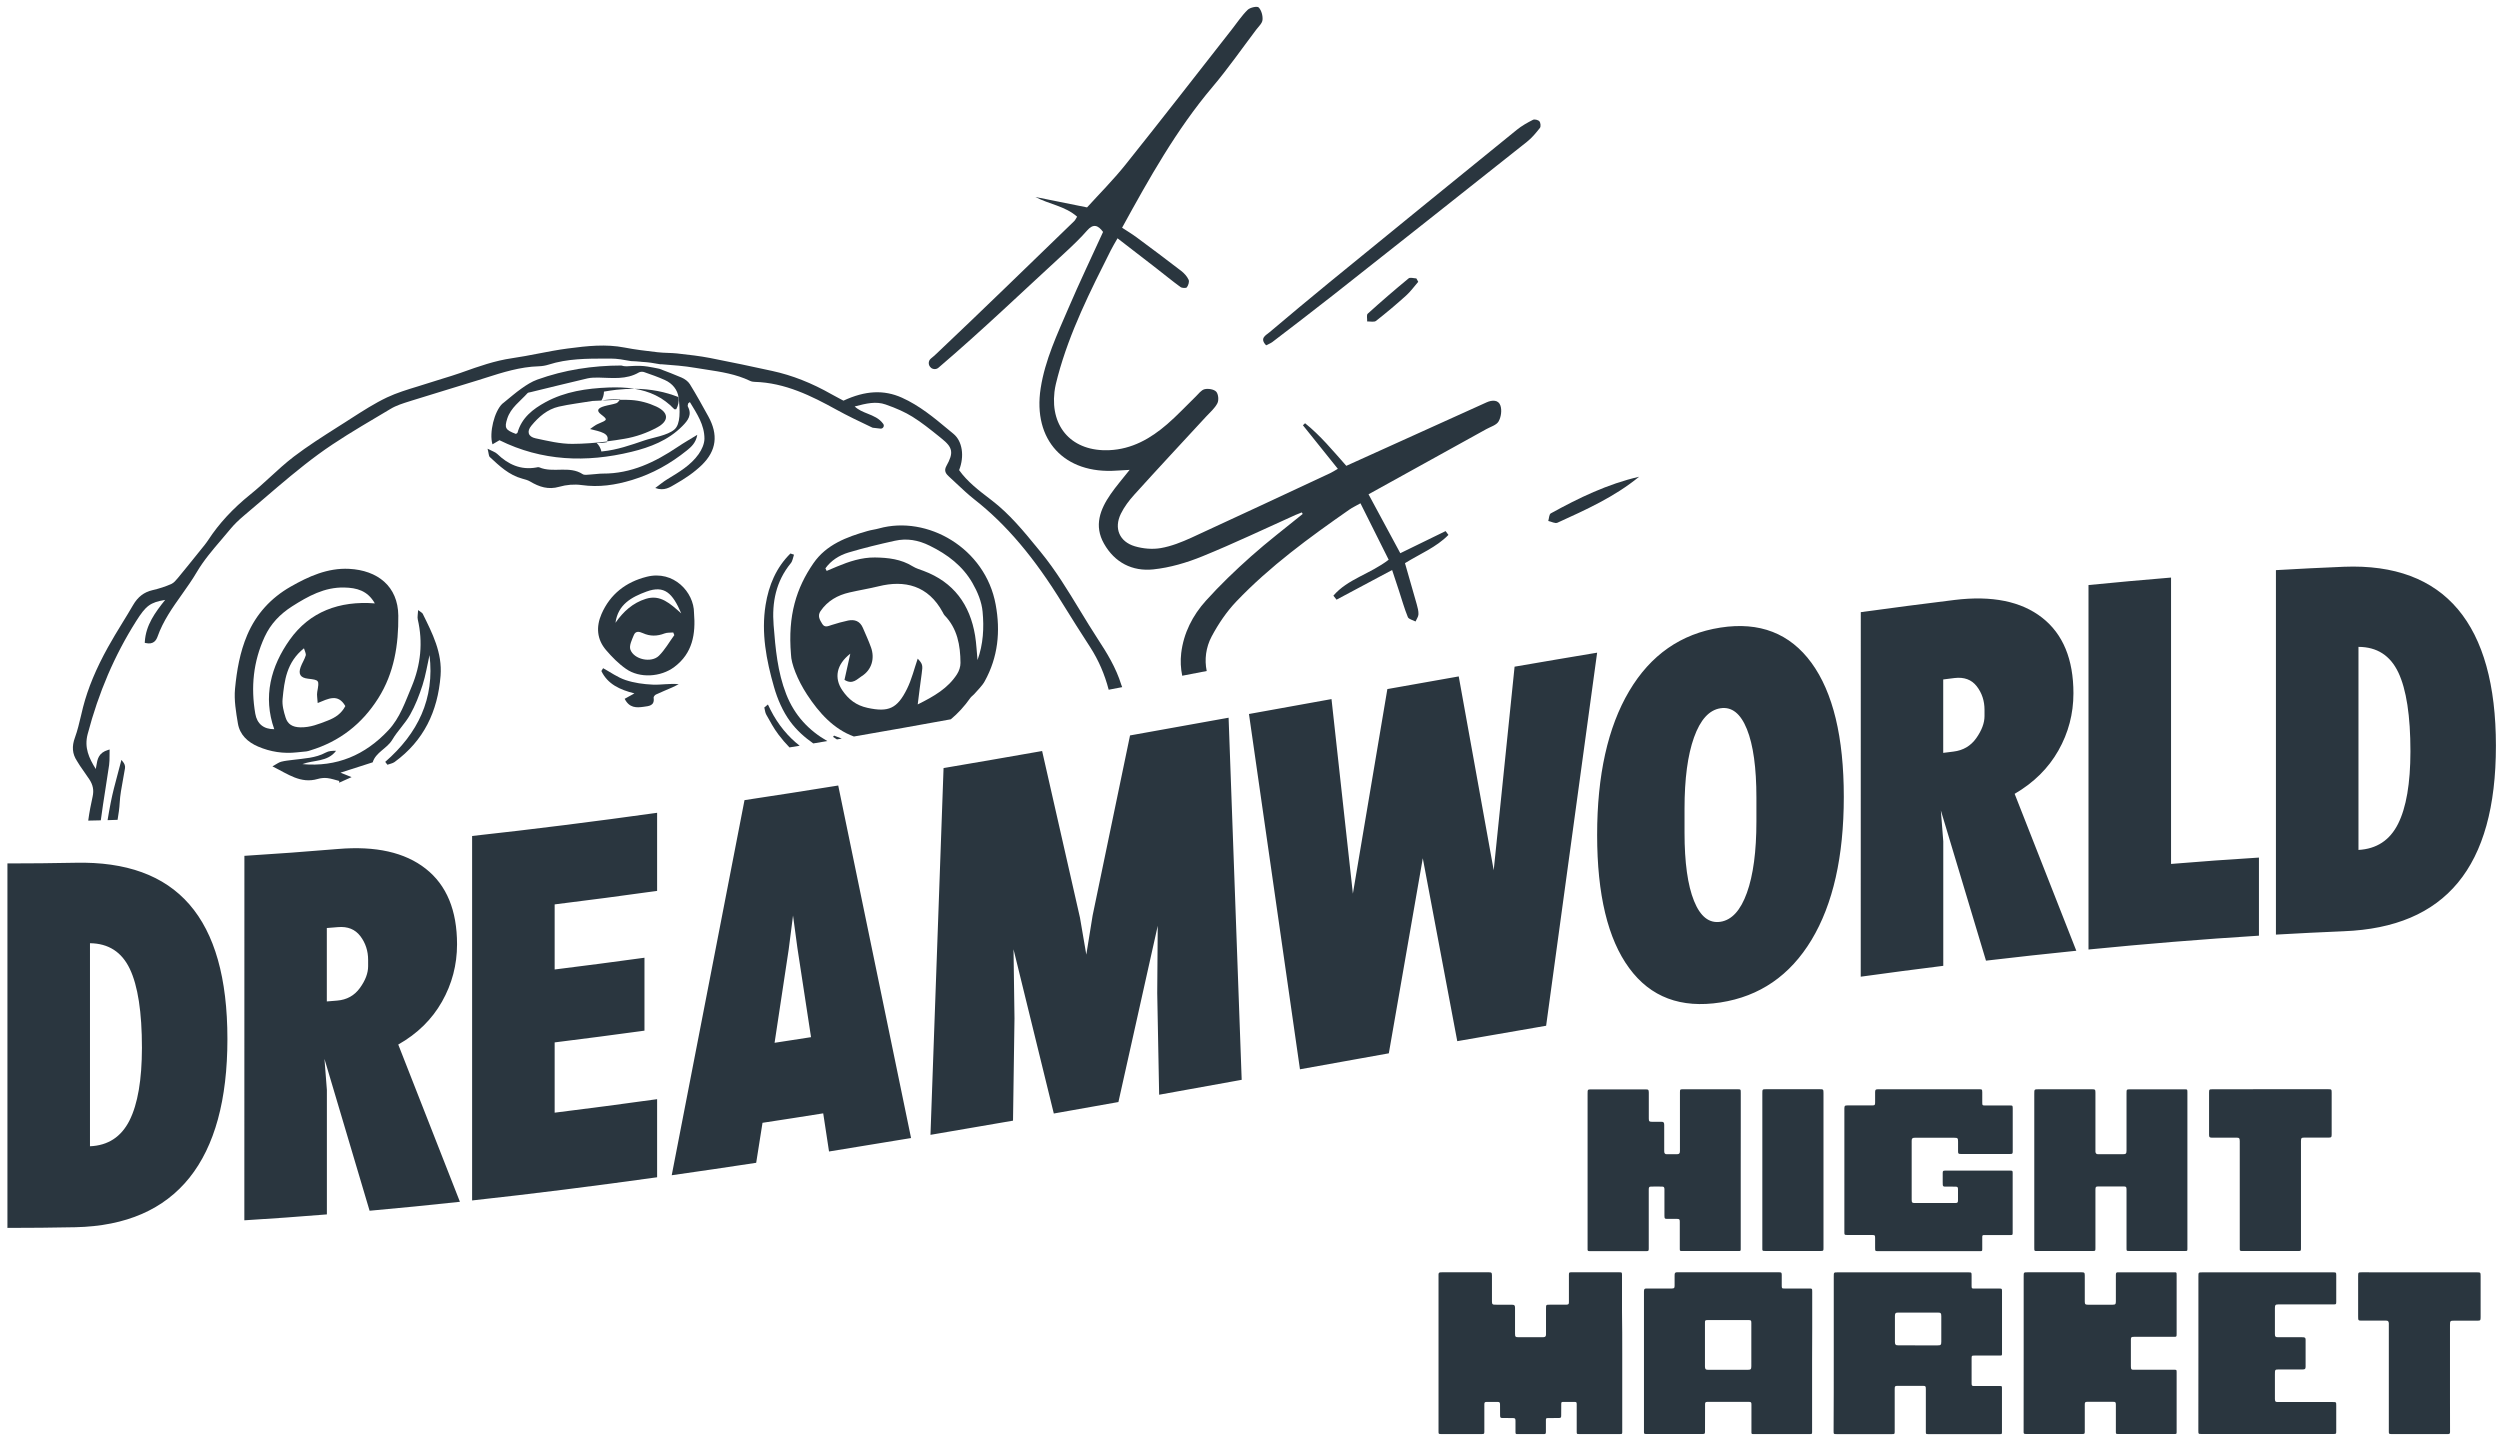<?xml version="1.0" encoding="utf-8"?>
<svg id="Layer_2" viewBox="0 0 1107.31 639.62" xmlns="http://www.w3.org/2000/svg">
  <defs>
    <style>.cls-1{fill:#0054a6;}</style>
  </defs>
  <g style="" transform="matrix(2.499, 0, 0, 2.492, -158.57, -330.626)">
    <path class="st0" d="M488.48,279.12c1.46-2.91,2.19-7.2,2.2-12.87c0-6.35-0.72-11.04-2.15-14.06c-1.43-3.02-3.79-4.53-7.06-4.54 c0,12.03,0,24.06,0,36.09C484.68,283.56,487.02,282.03,488.48,279.12z M466.84,234.01c4.02-0.23,8.03-0.44,12.05-0.6 c17.96-0.71,26.94,10.26,26.94,31.82c0,21.64-8.98,32.25-26.94,32.96c-4.02,0.17-8.03,0.37-12.05,0.6 C466.84,277.2,466.84,255.61,466.84,234.01z M433.62,236.66c4.88-0.48,9.75-0.93,14.63-1.33c0,16.97,0,33.93,0,50.9 c5.19-0.43,10.38-0.81,15.58-1.13c0,4.63,0,9.26,0,13.88c-10.07,0.63-20.14,1.46-30.21,2.46 C433.62,279.84,433.62,258.25,433.62,236.66z M64.77,286.14c4.02,0,8.03-0.04,12.05-0.12c17.96-0.39,26.94,9.7,26.94,31.33 c0,21.55-8.98,33.06-26.94,33.45c-4.02,0.08-8.03,0.12-12.05,0.12C64.77,329.33,64.77,307.74,64.77,286.14z M86.41,331.82 c1.46-2.92,2.19-7.22,2.2-12.9c0-6.36-0.72-11.03-2.15-14.04c-1.43-3.01-3.79-4.52-7.06-4.56c0,12.03,0,24.06,0,36.09 C82.61,336.28,84.95,334.73,86.41,331.82z M106.77,284.79c5.54-0.35,11.07-0.75,16.61-1.22c6.65-0.56,11.83,0.59,15.53,3.51 s5.55,7.39,5.55,13.44c0,3.64-0.89,7.04-2.67,10.19s-4.36,5.7-7.75,7.62c3.64,9.34,7.29,18.65,10.93,27.95 c-5.34,0.58-10.67,1.11-16.01,1.59c-2.67-8.98-5.34-17.98-8-26.99c0.14,1.84,0.29,3.68,0.43,5.52c0,7.37,0,14.75,0,22.12 c-4.88,0.4-9.75,0.75-14.63,1.05C106.77,327.98,106.77,306.38,106.77,284.79z M123.2,310.52c1.72-0.14,3.07-0.89,4.04-2.24 c0.98-1.35,1.46-2.64,1.46-3.88c0-0.37,0-0.74,0-1.11c0-1.6-0.46-3.01-1.38-4.23c-0.92-1.21-2.24-1.75-3.96-1.6 c-0.66,0.06-1.32,0.11-1.98,0.16c0,4.35,0,8.7,0,13.05C122,310.62,122.6,310.57,123.2,310.52z M147.13,281.26 c10.93-1.2,21.86-2.59,32.79-4.12c0,4.63,0,9.25,0,13.88c-6.05,0.85-12.11,1.65-18.16,2.4c0,3.86,0,7.71,0,11.57 c5.31-0.66,10.61-1.36,15.92-2.09c0,4.32,0,8.64,0,12.96c-5.31,0.73-10.61,1.43-15.92,2.09c0,4.16,0,8.33,0,12.49 c6.05-0.75,12.11-1.56,18.16-2.4c0,4.63,0,9.26,0,13.88c-10.93,1.53-21.86,2.92-32.79,4.12 C147.13,324.45,147.13,302.86,147.13,281.26z M195.41,274.89c5.54-0.84,11.07-1.7,16.61-2.6c4.3,20.9,8.61,41.79,12.91,62.66 c-4.85,0.81-9.7,1.61-14.54,2.39c-0.34-2.26-0.69-4.52-1.03-6.78c-3.59,0.57-7.17,1.14-10.76,1.68c-0.37,2.37-0.75,4.74-1.12,7.11 c-4.99,0.76-9.98,1.5-14.97,2.21C186.8,319.36,191.1,297.13,195.41,274.89z M207.2,317.02c-0.8-5.27-1.61-10.54-2.41-15.82 c-0.26-1.93-0.52-3.87-0.78-5.8c-0.26,2.01-0.52,4.03-0.77,6.04c-0.83,5.53-1.66,11.06-2.5,16.58 C202.89,317.7,205.05,317.36,207.2,317.02z M230.69,269.19c5.82-0.99,11.65-2,17.47-3.03c2.24,9.88,4.48,19.76,6.71,29.63 c0.37,2.19,0.75,4.37,1.12,6.56c0.37-2.32,0.75-4.64,1.12-6.96c2.21-10.67,4.42-21.33,6.63-32c5.82-1.05,11.65-2.1,17.47-3.15 c0.77,21.45,1.55,42.91,2.32,64.36c-4.88,0.88-9.75,1.77-14.63,2.65c-0.11-6.03-0.23-12.05-0.34-18.08 c0.03-3.98,0.06-7.97,0.09-11.95c-2.32,10.45-4.65,20.89-6.97,31.33c-3.82,0.68-7.63,1.36-11.45,2.04 c-2.38-9.73-4.76-19.46-7.14-29.19c0.06,4.09,0.11,8.19,0.17,12.28c-0.09,6.06-0.17,12.12-0.26,18.18 c-4.88,0.85-9.75,1.69-14.63,2.52C229.14,312.64,229.92,290.92,230.69,269.19z M284.82,259.58c4.88-0.88,9.75-1.77,14.63-2.65 c1.26,11.53,2.52,23.05,3.79,34.58c2.04-12.12,4.07-24.24,6.11-36.36c4.22-0.76,8.43-1.51,12.65-2.25 c2.07,11.48,4.13,22.97,6.2,34.45c1.23-12.06,2.47-24.12,3.7-36.18c4.88-0.84,9.75-1.68,14.63-2.49 c-3.01,22.1-6.02,44.2-9.04,66.31c-5.25,0.9-10.5,1.81-15.75,2.74c-2.04-10.84-4.07-21.68-6.11-32.51 c-2.01,11.56-4.02,23.11-6.02,34.67c-5.25,0.94-10.5,1.89-15.75,2.84C290.85,301.67,287.83,280.63,284.82,259.58z M352.21,304.74 c-3.79-5.17-5.68-13.06-5.68-23.67c0-10.61,1.89-19.14,5.68-25.56c3.79-6.42,9.18-10.2,16.18-11.29 c6.94-1.08,12.32,1.03,16.14,6.28c3.81,5.25,5.72,13.19,5.72,23.8s-1.91,19.08-5.72,25.43c-3.82,6.35-9.2,10.04-16.14,11.12 C361.39,311.94,355.99,309.92,352.21,304.74z M363.7,292.8c1.12,2.79,2.68,4.02,4.69,3.71s3.57-2.03,4.69-5.16 s1.68-7.35,1.68-12.66c0-1.42,0-2.84,0-4.26c0-5.3-0.56-9.36-1.68-12.15s-2.68-4.03-4.69-3.72c-2.01,0.31-3.57,2.04-4.69,5.18 c-1.12,3.14-1.68,7.36-1.68,12.67c0,1.42,0,2.84,0,4.26C362.02,285.97,362.58,290.01,363.7,292.8z M393.26,241.48 c5.54-0.76,11.07-1.49,16.61-2.17c6.66-0.82,11.83,0.25,15.53,3.15c3.7,2.9,5.55,7.39,5.55,13.44c0,3.64-0.89,7.03-2.67,10.18 s-4.36,5.71-7.75,7.69c3.64,9.27,7.29,18.57,10.93,27.89c-5.34,0.54-10.67,1.13-16.01,1.76c-2.67-8.91-5.34-17.81-8-26.7 c0.14,1.83,0.29,3.67,0.43,5.5c0,7.37,0,14.75,0,22.12c-4.88,0.61-9.75,1.25-14.63,1.93C393.26,284.67,393.26,263.08,393.26,241.48 z M409.69,266.26c1.72-0.21,3.07-1.01,4.04-2.39c0.97-1.38,1.46-2.69,1.46-3.92c0-0.37,0-0.74,0-1.11c0-1.6-0.46-3-1.38-4.19 c-0.92-1.19-2.24-1.67-3.96-1.46c-0.66,0.08-1.32,0.16-1.98,0.25c0,4.35,0,8.7,0,13.05C408.49,266.41,409.09,266.34,409.69,266.26z " style="fill: rgb(42, 54, 63);"/>
    <g>
      <g>
        <path class="st0" d="M350.98,373.25c0,4.62,0,9.24,0,13.86c0,0.44,0,0.45-0.41,0.45c-2.41,0-4.82,0-7.24,0 c-0.42,0-0.42,0-0.42-0.46c0-1.6,0-3.2,0-4.79c0-0.42-0.03-0.46-0.42-0.46c-0.66-0.01-1.31-0.01-1.97,0 c-0.31,0-0.35,0.05-0.35,0.38c0,0.67,0,1.35-0.01,2.02c0,0.4-0.05,0.45-0.43,0.46c-0.64,0.01-1.27,0-1.91,0.01 c-0.33,0-0.37,0.05-0.37,0.4c0,0.67,0,1.35,0,2.02c0,0.37-0.04,0.43-0.38,0.43c-1.56,0-3.12,0-4.68,0 c-0.28,0-0.33-0.05-0.33-0.37c0-0.66,0-1.32,0-1.99c0-0.4-0.07-0.48-0.45-0.49c-0.61-0.01-1.23,0-1.84-0.01 c-0.37,0-0.43-0.06-0.44-0.46c-0.01-0.64,0-1.28-0.01-1.92c0-0.39-0.07-0.47-0.43-0.48c-0.64-0.01-1.27-0.01-1.91,0 c-0.38,0-0.44,0.08-0.44,0.49c0,1.59,0,3.17,0,4.76c0,0.43-0.03,0.46-0.45,0.46c-2.38,0-4.76,0-7.14,0c-0.04,0-0.09,0-0.13,0 c-0.38-0.01-0.4-0.03-0.4-0.43c0-9.23,0-18.46,0-27.7c0-0.08,0-0.16,0-0.24c0-0.23,0.1-0.36,0.33-0.37c0.1,0,0.19-0.01,0.29-0.01 c2.77,0,5.54,0,8.3,0c0.47,0,0.55,0.07,0.55,0.57c0,1.54,0,3.08,0,4.62c0,0.46,0.1,0.57,0.53,0.57c1.01,0,2.02,0,3.04,0.01 c0.41,0,0.52,0.11,0.52,0.55c0,1.53,0,3.06,0,4.59c0,0.55,0.08,0.63,0.6,0.63c1.39,0,2.78,0,4.17,0c0.11,0,0.22,0,0.32-0.01 c0.29-0.03,0.39-0.15,0.4-0.47c0.01-0.44,0-0.89,0-1.34c0-1.08,0-2.17,0-3.25c0-0.71,0-0.71,0.68-0.71c0.92,0,1.83,0,2.75,0 c0.09,0,0.17,0,0.26-0.01c0.3-0.03,0.37-0.1,0.37-0.43c0-1.2,0-2.4,0-3.59c0-0.43,0-0.87,0-1.3c0.01-0.39,0.04-0.43,0.41-0.43 c2.84,0,5.69,0,8.53,0c0.45,0,0.47,0.02,0.47,0.5c0,2.15,0,4.29,0,6.44C350.98,368.25,350.98,370.75,350.98,373.25L350.98,373.25 z" style="fill: rgb(42, 54, 63);"/>
        <path class="st0" d="M388.47,373.22c0-4.56,0-9.13,0-13.69c0-0.69,0.01-0.71,0.67-0.71c7.72,0,15.44,0,23.16,0 c0.6,0,0.6,0,0.6,0.66c0,0.58,0,1.16,0,1.75c0,0.44,0.03,0.47,0.44,0.47c1.51,0,3.02,0,4.52,0c0.39,0,0.43,0.04,0.43,0.44 c0,3.71,0,7.42,0,11.13c0,0.31-0.03,0.34-0.34,0.34c-1.52,0-3.04,0-4.56,0c-0.46,0-0.49,0.03-0.49,0.53c0,1.44,0,2.88,0,4.31 c0,0.09,0.01,0.18,0.01,0.27c0.01,0.21,0.12,0.3,0.31,0.3c0.43-0.01,0.86,0,1.29,0c1.14,0,2.28,0,3.42,0 c0.33,0,0.35,0.02,0.35,0.37c0,2.6,0,5.2,0,7.81c0,0.35-0.02,0.37-0.35,0.37c-4.24,0-8.49,0-12.73,0c-0.4,0-0.41-0.01-0.41-0.45 c0-2.51,0-5.02,0-7.53c0-0.54-0.05-0.6-0.58-0.6c-1.45,0-2.91,0-4.36,0c-0.53,0-0.58,0.06-0.58,0.6c0,2.49,0,4.98,0,7.46 c0,0.5-0.02,0.52-0.49,0.52c-3.26,0-6.53,0-9.79,0c-0.55,0-0.55,0-0.55-0.58C388.47,382.39,388.47,377.81,388.47,373.22z M403.38,371.8c1.16,0,2.33,0,3.49,0c0.58,0,0.66-0.09,0.66-0.68c0-1.49,0-2.99,0-4.48c0-0.56-0.09-0.67-0.61-0.67 c-2.35,0-4.69,0-7.04,0c-0.44,0-0.57,0.13-0.57,0.58c0,1.55,0,3.1,0,4.65c0,0.46,0.13,0.59,0.55,0.59 C401.03,371.8,402.21,371.8,403.38,371.8z" style="fill: rgb(42, 54, 63);"/>
        <path class="st0" d="M384.63,374.67c0,4.13,0,8.26,0,12.39c0,0.06,0,0.11,0,0.17c-0.01,0.3-0.03,0.32-0.32,0.33 c-0.02,0-0.04,0-0.06,0c-3.28,0-6.57,0-9.85,0c-0.1,0-0.19,0-0.29,0c-0.16,0-0.24-0.08-0.23-0.25c0-0.13,0-0.25,0-0.38 c0-1.53,0-3.06,0-4.59c0-0.43-0.05-0.49-0.46-0.5c-0.29-0.01-0.58,0-0.87,0c-2.05,0-4.09,0-6.14,0c-0.12,0-0.24,0-0.36,0 c-0.32,0.02-0.39,0.09-0.39,0.44c0,1.6,0,3.2-0.01,4.79c0,0.45-0.04,0.48-0.46,0.48c-3.28,0-6.57,0-9.85,0c-0.05,0-0.11,0-0.16,0 c-0.32-0.02-0.35-0.04-0.35-0.38c0-1.32,0-2.65,0-3.97c0-6.94,0-13.88,0-20.82c0-0.06,0-0.11,0-0.17 c0.01-0.44,0.08-0.52,0.49-0.52c1.4,0,2.8,0,4.2,0c0.09,0,0.17,0,0.26,0c0.4-0.01,0.48-0.08,0.48-0.5c0-0.57,0-1.14,0-1.71 c0-0.1,0-0.21,0.01-0.31c0.01-0.23,0.13-0.35,0.35-0.36c0.06,0,0.13,0,0.19,0c5.97,0,11.93,0,17.9,0c0.04,0,0.09,0,0.13,0 c0.35,0.01,0.4,0.06,0.41,0.45c0,0.07,0,0.14,0,0.21c0,0.57,0,1.14,0,1.71c0,0.48,0.03,0.51,0.47,0.51c0.56,0,1.12,0,1.68,0 c0.88,0,1.77,0,2.65,0c0.59,0,0.6,0,0.6,0.62c0,2.13,0,4.27,0,6.4C384.63,370.7,384.63,372.68,384.63,374.67z M373.86,371.65 c0-1.28,0-2.56,0-3.83c0-0.45-0.05-0.51-0.48-0.52c-0.56-0.01-1.12,0-1.68,0c-1.82,0-3.64,0-5.46,0c-0.59,0-0.61,0.03-0.6,0.63 c0,0.86,0,1.71,0,2.57c0,1.69,0,3.38,0,5.06c0,0.45,0.13,0.58,0.53,0.58c2.36,0,4.71,0,7.07,0c0.53,0,0.62-0.1,0.62-0.66 C373.86,374.21,373.86,372.93,373.86,371.65z" style="fill: rgb(42, 54, 63);"/>
        <path class="st0" d="M422.13,373.23c0-4.57,0-9.13,0-13.7c0-0.71,0.01-0.72,0.69-0.72c3.19,0,6.38,0,9.56,0 c0.51,0,0.58,0.06,0.58,0.61c0,1.53,0,3.06,0,4.59c0,0.46,0.1,0.56,0.53,0.56c1.48,0,2.95,0,4.43,0c0.46,0,0.55-0.11,0.55-0.58 c0-1.52,0-3.04,0-4.55c0-0.07,0-0.14,0-0.21c0.02-0.37,0.08-0.42,0.43-0.42c3.28,0,6.57,0,9.85,0c0.09,0,0.17,0,0.26,0 c0.14,0,0.22,0.09,0.22,0.23c0.01,0.11,0.01,0.23,0.01,0.34c0,3.46,0,6.92,0,10.37c0,0.51-0.02,0.53-0.52,0.53 c-2.35,0-4.7,0-7.04,0c-0.48,0-0.55,0.07-0.55,0.57c0,1.55,0,3.1,0,4.66c0,0.1,0.01,0.21,0.02,0.31 c0.03,0.24,0.16,0.31,0.38,0.31c0.66-0.01,1.31,0,1.97,0c1.78,0,3.55,0,5.33,0c0.39,0,0.41,0.02,0.41,0.42c0,3.54,0,7.07,0,10.61 c0,0.37-0.01,0.39-0.36,0.39c-3.33,0-6.66,0-9.98,0c-0.43,0-0.43-0.01-0.43-0.46c0-1.58,0-3.15,0-4.73 c0-0.45-0.06-0.53-0.47-0.53c-1.53-0.01-3.06,0-4.59,0c-0.38,0-0.45,0.08-0.45,0.49c0,1.59,0,3.17,0,4.76 c0,0.43-0.03,0.47-0.44,0.47c-3.3,0-6.59,0-9.89,0c-0.08,0-0.15-0.01-0.23-0.01c-0.19,0-0.28-0.08-0.28-0.29 c0-0.07,0-0.14,0-0.21C422.13,382.45,422.13,377.84,422.13,373.23z" style="fill: rgb(42, 54, 63);"/>
        <path class="st0" d="M453.1,373.23c0-4.56,0-9.13,0-13.69c0-0.71,0.01-0.72,0.69-0.72c7.72,0,15.44,0,23.16,0 c0.02,0,0.04,0,0.06,0c0.49,0,0.52,0.03,0.52,0.54c0,1.54,0,3.08,0,4.62c0,0.51-0.02,0.54-0.51,0.54c-3.12,0-6.25,0-9.37,0 c-0.13,0-0.26,0-0.39,0c-0.5,0-0.6,0.1-0.6,0.65c0,1.54,0,3.08,0,4.62c0,0.45,0.11,0.56,0.54,0.56c1.4,0,2.8,0,4.2,0 c0.11,0,0.22,0,0.32,0.01c0.29,0.03,0.38,0.13,0.38,0.44c0,1.6,0,3.2,0,4.79c0,0.4-0.11,0.49-0.54,0.49c-1.37,0-2.74,0-4.1,0 c-0.8,0-0.8,0-0.8,0.85c0,1.36,0,2.72,0,4.07c0,0.11,0,0.23,0,0.34c0.02,0.45,0.09,0.53,0.52,0.53c3.24,0,6.48,0,9.72,0 c0.63,0,0.63,0,0.63,0.64c0,1.48,0,2.97,0,4.45c0,0.58,0,0.59-0.54,0.59c-5.17,0-10.34,0-15.51,0c-2.61,0-5.21,0-7.82,0 c-0.56,0-0.57,0-0.57-0.6C453.11,382.38,453.11,377.81,453.1,373.23z" style="fill: rgb(42, 54, 63);"/>
        <path class="st0" d="M492.27,358.82c3.4,0,6.81,0,10.21,0c0.61,0,0.64,0.02,0.64,0.67c0,2.43,0,4.86,0,7.29 c0,0.57-0.05,0.63-0.58,0.63c-1.38,0-2.76,0-4.13,0c-0.68,0-0.72,0.04-0.72,0.79c0,4.27,0,8.54,0,12.8c0,2.07,0,4.13,0.01,6.2 c0,0.25-0.08,0.36-0.31,0.36c-0.06,0-0.13,0-0.19,0c-3.25,0-6.5,0-9.76,0c-0.05,0-0.11,0-0.16,0c-0.4-0.01-0.43-0.04-0.43-0.45 c0-4.6,0-9.2,0-13.8c0-1.75,0-3.49,0-5.24c0-0.07,0-0.14,0-0.21c-0.03-0.34-0.15-0.46-0.47-0.46c-1.42,0-2.84,0-4.26,0 c-0.7,0-0.71-0.01-0.71-0.74c0-2.37,0-4.75,0-7.12c0-0.02,0-0.05,0-0.07c0-0.63,0.04-0.66,0.61-0.66 C485.42,358.82,488.84,358.82,492.27,358.82z" style="fill: rgb(42, 54, 63);"/>
      </g>
      <g>
        <path class="st0" d="M371.98,340.68c0,4.59,0,9.18,0,13.77c0,0.1,0,0.21,0,0.31c0,0.19-0.08,0.27-0.25,0.27 c-0.09,0-0.17,0-0.26,0c-3.24,0-6.48,0-9.73,0c-0.08,0-0.15,0-0.23,0c-0.29-0.01-0.32-0.04-0.33-0.33c-0.01-0.17,0-0.34,0-0.51 c0-1.45,0-2.9,0-4.35c0-0.45-0.06-0.52-0.48-0.52c-0.57-0.01-1.14,0-1.71,0c-0.47,0-0.53-0.06-0.53-0.58c0-1.36,0-2.72,0-4.07 c0-0.22,0-0.43,0-0.65c-0.01-0.3-0.1-0.44-0.38-0.44c-0.68-0.02-1.36-0.02-2.04,0c-0.29,0.01-0.36,0.13-0.36,0.52 c0,2.28,0,4.57,0,6.85c0,1.21,0,2.42,0,3.63c0,0.43-0.04,0.47-0.44,0.47c-3.31,0-6.61,0-9.92,0c-0.09,0-0.17-0.01-0.26-0.01 c-0.14-0.01-0.21-0.09-0.22-0.24c0-0.07,0-0.14,0-0.21c0-9.18,0-18.35,0-27.53c0-0.76,0-0.76,0.72-0.76c3.2,0,6.4,0,9.6,0 c0.44,0,0.52,0.08,0.53,0.56c0,1.54,0,3.08,0,4.62c0,0.48,0.09,0.58,0.55,0.58c0.56,0,1.12,0,1.68,0c0.39,0,0.49,0.11,0.5,0.53 c0,1.52,0,3.04,0,4.55c0,0.1-0.01,0.21,0.01,0.31c0.04,0.23,0.15,0.37,0.39,0.37c0.64,0,1.27,0.01,1.91,0 c0.36-0.01,0.48-0.15,0.48-0.57c0-2.79,0-5.57,0-8.36c0-0.7,0-1.39,0-2.09c0-0.48,0.05-0.52,0.5-0.52c3.23,0,6.46,0,9.69,0 c0.59,0,0.59,0,0.59,0.65c0,2.13,0,4.27,0,6.4C371.98,335.77,371.98,338.23,371.98,340.68L371.98,340.68z" style="fill: rgb(42, 54, 63);"/>
        <path class="st0" d="M390.35,340.69c0-3.62,0-7.24,0-10.85c0-0.05,0-0.09,0-0.14c0.01-0.47,0.08-0.55,0.54-0.55 c1.45,0,2.91,0,4.36,0c0.49,0,0.55-0.06,0.55-0.56c0-0.59,0-1.19,0-1.78c0-0.45,0.09-0.53,0.52-0.53c5.99,0,11.97,0,17.96,0 c0.47,0,0.5,0.03,0.51,0.55c0,0.57,0,1.14,0,1.71c0,0.62,0,0.62,0.6,0.62c1.44,0,2.89,0,4.33,0c0.44,0,0.47,0.03,0.47,0.51 c0,2.55,0,5.09,0,7.64c0,0.42-0.05,0.47-0.45,0.47c-2.92,0-5.84,0-8.76,0c-0.43,0-0.48-0.06-0.48-0.51c0-0.57,0-1.14,0-1.71 c0-0.58-0.07-0.66-0.64-0.66c-1.53,0-3.06,0-4.59,0c-0.82,0-1.64,0-2.46,0c-0.41,0-0.53,0.12-0.53,0.55c0,3.49,0,6.98,0,10.48 c0,0.48,0.1,0.57,0.56,0.57c2.35,0,4.7,0,7.04,0c0.04,0,0.09,0,0.13,0c0.4-0.01,0.48-0.08,0.48-0.5c0.01-0.65,0.01-1.3,0-1.95 c0-0.36-0.07-0.45-0.41-0.46c-0.41-0.02-0.82-0.01-1.23-0.01c-0.24,0-0.47-0.01-0.71,0c-0.24,0.01-0.34-0.12-0.35-0.34 c-0.01-0.16-0.01-0.32-0.01-0.48c0-0.52,0-1.05,0-1.57c0-0.38,0.06-0.45,0.41-0.45c3.87,0,7.73,0,11.6,0 c0.35,0,0.39,0.05,0.39,0.41c0,3.54,0,7.08,0,10.61c0,0.41-0.02,0.43-0.4,0.43c-1.52,0-3.04,0-4.55,0 c-0.43,0-0.44,0.02-0.44,0.46c0,0.66,0,1.32,0,1.99c0,0.39-0.02,0.41-0.38,0.41c-1.43,0-2.86,0-4.3,0c-4.58,0-9.15,0-13.73,0 c-0.58,0-0.58,0-0.58-0.63c0-0.56,0-1.12,0-1.68c0-0.51-0.04-0.55-0.51-0.56c-1.39,0-2.78,0-4.17,0c-0.08,0-0.15,0-0.23,0 c-0.53-0.01-0.54-0.02-0.54-0.58C390.35,347.95,390.35,344.32,390.35,340.69z" style="fill: rgb(42, 54, 63);"/>
        <path class="st0" d="M451.15,340.67c0,4.61,0,9.22,0,13.83c0,0.06,0,0.11,0,0.17c-0.01,0.33-0.03,0.35-0.33,0.35 c-3.36,0-6.72,0-10.08,0c-0.35,0-0.38-0.03-0.38-0.42c0-1.14,0-2.28,0-3.42c0-2.35,0-4.7,0-7.05c0-0.49-0.08-0.58-0.54-0.58 c-1.48,0-2.95,0-4.43,0c-0.46,0-0.54,0.09-0.54,0.59c0,3.46,0,6.92,0,10.37c0,0.49-0.02,0.51-0.5,0.52c-3.26,0-6.53,0-9.79,0 c-0.55,0-0.55,0-0.55-0.58c0-9.12,0-18.24,0-27.36c0-0.81,0-0.81,0.77-0.81c3.17,0,6.33,0,9.5,0c0.51,0,0.57,0.06,0.57,0.61 c0,3.36,0,6.71,0,10.07c0,0.14,0,0.27,0,0.41c0.02,0.29,0.16,0.44,0.43,0.45c0.41,0.01,0.82,0,1.23,0c1.08,0,2.15,0,3.23,0 c0.52,0,0.62-0.11,0.62-0.66c0-3.38,0-6.76,0-10.13c0-0.74,0-0.74,0.69-0.74c3.21,0,6.42,0,9.63,0c0.46,0,0.47,0.01,0.47,0.53 c0,3.45,0,6.89,0,10.34C451.15,338.31,451.15,339.49,451.15,340.67L451.15,340.67z" style="fill: rgb(42, 54, 63);"/>
        <path class="st0" d="M465.84,326.27c3.41,0,6.83,0,10.24,0c0.62,0,0.64,0.02,0.64,0.67c0,2.45,0,4.91,0,7.36 c0,0.49-0.07,0.57-0.54,0.57c-1.43,0-2.86,0-4.3,0c-0.52,0-0.6,0.08-0.6,0.64c0,2.27,0,4.54,0,6.81c0,4.09,0,8.17,0,12.26 c0,0.4-0.03,0.44-0.43,0.45c-1.57,0-3.14,0-4.72,0c-1.71,0-3.42,0-5.14,0c-0.1,0-0.19,0-0.29-0.01c-0.18-0.01-0.28-0.09-0.27-0.3 c0-0.08,0-0.16,0-0.24c0-6.23,0-12.46,0-18.69c0-0.1,0-0.21,0-0.31c-0.01-0.5-0.1-0.6-0.56-0.6c-1.39,0-2.78,0-4.17,0 c-0.09,0-0.17,0-0.26,0c-0.37-0.02-0.45-0.1-0.45-0.5c0-1.78,0-3.56,0-5.34c0-0.72,0-1.44,0-2.16c0-0.56,0.05-0.6,0.57-0.6 C458.99,326.27,462.41,326.27,465.84,326.27L465.84,326.27z" style="fill: rgb(42, 54, 63);"/>
        <path class="st0" d="M375.81,340.73c0-4.58,0-9.15,0-13.73c0-0.72,0.01-0.73,0.68-0.73c3.17,0,6.33,0,9.5,0 c0.63,0,0.66,0.03,0.66,0.69c0,7.82,0,15.63,0,23.45c0,1.38,0,2.76,0,4.14c0,0.43-0.04,0.47-0.45,0.47c-3.29,0-6.59,0-9.88,0 c-0.09,0-0.17-0.01-0.26-0.01c-0.18,0-0.25-0.1-0.25-0.28c0-0.11,0-0.23,0-0.34C375.81,349.84,375.81,345.28,375.81,340.73z" style="fill: rgb(42, 54, 63);"/>
      </g>
    </g>
    <g>
      <path class="st0" d="M179.94,208.64c2.15-1.17,2.05-2.66-0.15-3.7c-1.38-0.65-2.97-1.08-4.5-1.17c-0.66-0.04-1.31-0.05-1.97-0.04 c-0.23,0.26-0.37,0.53-0.65,0.62c-0.66,0.22-1.43,0.32-2.11,0.52c-1.23,0.36-1.39,0.82-0.6,1.44c1.24,0.98,1.23,0.97-0.56,1.73 c-0.47,0.2-0.81,0.52-1.37,0.89c1.79,0.45,3.6,0.75,3.02,2.19c1.02-0.13,2.03-0.27,3.04-0.45 C176.11,210.34,178.14,209.62,179.94,208.64z" style="fill: rgb(42, 54, 63);"/>
      <path class="st0" d="M132.28,262.48c-4.11,4.4-9.14,6.56-15.23,6.01c1.99-0.77,4.47-0.35,5.97-2.37c-0.65-0.01-1.3,0.02-1.82,0.31 c-1.84,1-3.88,1.05-5.87,1.31c-0.69,0.09-1.39,0.15-2.06,0.33c-0.44,0.12-0.82,0.43-1.53,0.82c2.76,1.37,4.99,3.12,8.02,2.24 c0.54-0.16,1.14-0.22,1.69-0.16c0.72,0.08,1.42,0.33,2.13,0.51c-0.01,0.1-0.01,0.21-0.02,0.31c0.68-0.31,1.37-0.61,2.21-0.99 c-0.62-0.25-1.08-0.43-1.97-0.79c2.23-0.72,4.03-1.3,5.71-1.84c0.54-1.79,2.55-2.45,3.47-4.01c0.92-1.57,2.29-2.89,3.17-4.47 c0.92-1.64,1.61-3.43,2.19-5.23c0.56-1.74,0.84-3.56,1.24-5.35c0.94,7.76-2.06,13.93-7.85,18.98c0.13,0.17,0.26,0.34,0.39,0.51 c0.42-0.16,0.91-0.23,1.26-0.48c5.19-3.79,7.66-9,8.16-15.34c0.32-4.11-1.45-7.53-3.16-11.01c-0.09-0.19-0.35-0.29-0.82-0.66 c-0.03,0.75-0.16,1.23-0.06,1.66c0.94,4.08,0.53,8.04-1.06,11.89C135.29,257.39,134.36,260.26,132.28,262.48z" style="fill: rgb(42, 54, 63);"/>
      <path class="st0" d="M125.33,233.78c-3.82-0.19-7.19,1.35-10.37,3.17c-3.47,1.99-6.09,4.83-7.69,8.59 c-1.3,3.07-1.85,6.3-2.16,9.55c-0.19,2.03,0.17,4.14,0.51,6.18c0.34,2.01,1.74,3.31,3.58,4.1c2.19,0.94,4.48,1.29,6.85,1.03 c0.57-0.05,1.13-0.1,1.7-0.17c0.25-0.03,0.49-0.11,0.73-0.19c5.16-1.58,9.12-4.67,12.01-9.25c2.85-4.52,3.61-9.57,3.56-14.69 C134,236.86,130.36,234.04,125.33,233.78z M121.54,260.75c-1.59,0.62-3.09,1.24-4.87,1.2c-1.37-0.03-2.22-0.55-2.59-1.72 c-0.34-1.07-0.65-2.24-0.54-3.32c0.31-3.25,0.7-6.53,3.79-9.01c0.14,0.52,0.4,0.95,0.31,1.28c-0.21,0.71-0.65,1.36-0.9,2.06 c-0.45,1.27-0.03,1.9,1.28,2.06c2.06,0.25,2.03,0.24,1.66,2.36c-0.1,0.56,0.04,1.15,0.08,1.97c1.88-0.76,3.58-1.75,4.9,0.54 C123.97,259.5,122.91,260.22,121.54,260.75z M114.81,246.38c-3.34,4.72-4.79,10.1-2.75,15.9c-1.88,0.01-3.05-0.95-3.36-2.75 c-0.81-4.72-0.36-9.27,1.66-13.67c1.08-2.34,2.75-4.05,4.86-5.41c2.84-1.81,5.75-3.44,9.27-3.35c2.16,0.05,4.1,0.52,5.4,2.82 C123.6,239.43,118.34,241.4,114.81,246.38z" style="fill: rgb(42, 54, 63);"/>
      <path class="st0" d="M179.71,256.12c0.95-0.45,1.94-0.84,2.9-1.27c0.39-0.17,0.76-0.38,1.14-0.57c-1.64-0.16-3.14,0.15-4.62,0.08 c-1.61-0.07-3.27-0.3-4.8-0.81c-1.41-0.47-2.66-1.39-3.98-2.11c-0.1,0.17-0.2,0.33-0.31,0.5c1.12,2.34,3.28,3.33,5.86,3.98 c-0.66,0.36-1.12,0.62-1.73,0.96c0.83,1.65,2.09,1.6,3.36,1.42c0.93-0.13,1.99-0.17,1.77-1.62 C179.28,256.51,179.52,256.21,179.71,256.12z" style="fill: rgb(42, 54, 63);"/>
      <path class="st0" d="M186.46,241.59c0-3.63-3.59-7.62-8.39-6.4c-3.68,0.93-6.47,3.08-8.01,6.63c-0.98,2.27-0.82,4.49,0.81,6.4 c1.05,1.23,2.23,2.43,3.55,3.35c2.43,1.7,6.15,1.45,8.54-0.34C186.23,248.78,186.77,245.34,186.46,241.59z M172.54,243.37 c0.44-3.26,2.84-4.57,5.5-5.55c3.2-1.17,4.61,0.27,6.16,3.88c-1.97-1.75-3.7-3.4-6.27-2.59 C175.61,239.83,173.92,241.38,172.54,243.37z M180.24,249.23c-1.35,1.33-4.43,0.67-5.06-1.1c-0.25-0.7,0.28-1.76,0.62-2.59 c0.3-0.73,0.93-0.64,1.6-0.33c1.26,0.58,2.54,0.56,3.84,0.05c0.47-0.18,1.03-0.12,1.54-0.17c0.06,0.16,0.13,0.31,0.19,0.47 C182.07,246.79,181.31,248.17,180.24,249.23z" style="fill: rgb(42, 54, 63);"/>
      <path class="st0" d="M183.31,205.41c0.38-0.69,0.5-1.44,0.4-2.15c-2.34-0.94-4.93-1.46-7.78-1.48c2.59,0.43,5,1.46,7.02,3.61 C183.01,205.45,183.18,205.41,183.31,205.41z" style="fill: rgb(42, 54, 63);"/>
      <path class="st0" d="M228.48,198.06c0.4,0.3,0.95,0.29,1.32-0.04c7.71-6.6,15.04-13.65,22.51-20.53c1.09-1,2.83-2.68,3.79-3.81 c1.11-1.3,1.97-1,2.86,0.22c-2.05,4.5-4.18,8.97-6.12,13.51c-1.98,4.64-4.16,9.22-4.94,14.28c-1.42,9.2,4.19,15.3,13.49,14.63 c0.66-0.05,1.33-0.08,2.28-0.13c-1.27,1.61-2.4,2.91-3.37,4.32c-1.87,2.71-2.97,5.6-1.18,8.78c1.9,3.39,5.04,4.97,8.73,4.59 c2.97-0.31,5.97-1.2,8.75-2.34c5.56-2.27,10.99-4.87,16.47-7.34c0.37-0.16,0.75-0.3,1.12-0.45c0.05,0.09,0.1,0.19,0.15,0.28 c-3.06,2.5-6.22,4.91-9.16,7.54c-2.79,2.49-5.49,5.09-7.99,7.87c-2.36,2.62-3.96,5.77-4.38,9.32c-0.16,1.37-0.09,2.72,0.18,4.02 c1.45-0.28,2.89-0.56,4.34-0.84c-0.42-2.02-0.15-4.2,0.87-6.13c1.19-2.24,2.64-4.4,4.37-6.22c5.97-6.28,12.95-11.38,20.03-16.33 c0.54-0.38,1.15-0.66,1.98-1.13c1.73,3.48,3.38,6.78,5,10.03c-3.3,2.55-7.28,3.43-9.8,6.39c0.32,0.4,0.25,0.31,0.56,0.71 c3.22-1.72,6.44-3.45,9.85-5.27c0.46,1.38,0.84,2.53,1.21,3.67c0.51,1.57,0.96,3.17,1.58,4.7c0.16,0.38,0.89,0.52,1.36,0.78 c0.18-0.43,0.51-0.85,0.52-1.29c0.02-0.59-0.15-1.21-0.31-1.79c-0.67-2.41-1.37-4.82-2.08-7.29c2.65-1.65,5.55-2.82,7.7-5.02 c-0.28-0.38-0.22-0.3-0.5-0.68c-2.66,1.3-5.33,2.61-8.03,3.93c-1.83-3.41-3.63-6.75-5.63-10.47c7.04-3.9,13.96-7.75,20.89-11.59 c0.76-0.42,1.79-0.71,2.16-1.36c0.44-0.77,0.61-1.98,0.33-2.81c-0.35-1.06-1.47-1.03-2.46-0.58c-1.19,0.54-2.38,1.08-3.57,1.62 c-7.06,3.2-14.12,6.4-21.29,9.66c-2.37-2.68-4.59-5.39-7.31-7.57c-0.13,0.12-0.25,0.24-0.38,0.36c2.04,2.55,4.08,5.09,6.19,7.74 c-0.59,0.34-0.95,0.58-1.33,0.76c-8.21,3.84-16.41,7.7-24.64,11.49c-1.73,0.79-3.56,1.52-5.41,1.84c-1.48,0.26-3.15,0.11-4.6-0.32 c-2.75-0.82-3.73-3.21-2.48-5.78c0.6-1.23,1.46-2.37,2.38-3.39c4.2-4.66,8.47-9.25,12.72-13.87c0.71-0.77,1.55-1.48,2.01-2.38 c0.28-0.54,0.18-1.63-0.21-2.06c-0.4-0.43-1.41-0.59-2.05-0.44c-0.6,0.14-1.08,0.83-1.58,1.31c-1.69,1.64-3.29,3.38-5.06,4.91 c-2.95,2.56-6.25,4.45-10.29,4.62c-6.45,0.27-10.42-3.96-9.69-10.34c0.11-0.95,0.35-1.88,0.6-2.81c2.1-7.88,5.75-15.12,9.38-22.36 c0.33-0.66,0.72-1.3,1.2-2.15c2.44,1.89,4.64,3.58,6.83,5.29c1.44,1.12,2.85,2.29,4.33,3.37c0.27,0.2,0.99,0.23,1.13,0.05 c0.26-0.35,0.47-1,0.31-1.34c-0.28-0.61-0.79-1.17-1.32-1.58c-2.61-2.02-5.26-4-7.91-5.97c-0.81-0.6-1.68-1.12-2.56-1.7 c4.86-8.88,9.64-17.45,16.03-25.03c2.75-3.26,5.18-6.77,7.75-10.18c0.42-0.56,1.06-1.12,1.11-1.73c0.07-0.74-0.19-1.7-0.68-2.21 c-0.26-0.27-1.53,0-1.96,0.43c-1.05,1.03-1.87,2.29-2.78,3.45c-6.27,8.02-12.5,16.08-18.85,24.04c-2.21,2.77-4.73,5.3-6.83,7.62 c-3.34-0.68-6.25-1.26-9.15-1.85c2.42,1.3,5.25,1.6,7.39,3.5c-0.23,0.36-0.34,0.62-0.52,0.79c-8.13,7.88-16.22,15.8-24.44,23.59 c-0.3,0.29-0.62,0.56-0.95,0.83c-0.53,0.42-0.51,1.24,0.03,1.65C228.46,198.05,228.47,198.06,228.48,198.06z" style="fill: rgb(42, 54, 63);"/>
      <path class="st0" d="M313.11,182.16c-2.46,2.03-4.87,4.12-7.24,6.27c-0.25,0.22-0.07,0.91-0.1,1.38c0.53-0.02,1.23,0.16,1.57-0.1 c1.83-1.44,3.62-2.95,5.34-4.51c0.8-0.72,1.43-1.62,2.14-2.44c-0.11-0.2-0.22-0.4-0.33-0.6 C314.02,182.14,313.38,181.93,313.11,182.16z" style="fill: rgb(42, 54, 63);"/>
      <path class="st0" d="M288.95,193.48c3.59-2.76,7.19-5.51,10.75-8.32c11.48-9.08,22.95-18.17,34.4-27.29 c0.87-0.69,1.6-1.58,2.29-2.46c0.19-0.24,0.12-0.92-0.09-1.17s-0.86-0.42-1.14-0.27c-1,0.51-2,1.07-2.87,1.78 c-11.08,9.01-22.15,18.05-33.2,27.1c-3.57,2.92-7.1,5.9-10.63,8.88c-0.65,0.55-1.81,1.05-0.6,2.32 C288.22,193.85,288.63,193.72,288.95,193.48z" style="fill: rgb(42, 54, 63);"/>
      <path class="st0" d="M78.22,269.64c0.36,0.52,0.72,1.04,1.07,1.56c0.65,0.99,0.83,1.93,0.58,3.06c-0.29,1.31-0.58,2.77-0.78,4.27 c0.74-0.02,1.49-0.03,2.23-0.05c0.25-1.88,0.54-3.78,0.83-5.62c0.22-1.37,0.44-2.79,0.64-4.19c0.07-0.51,0.08-1.02,0.08-1.61 c0-0.29,0-0.59,0.01-0.91l0.01-0.26l-0.25,0.07c-1.74,0.51-1.92,1.67-2.1,2.78c-0.03,0.2-0.06,0.41-0.11,0.62 c-1.2-1.94-2.07-3.79-1.44-6.2c1.95-7.43,4.76-14,8.6-20.09c1.72-2.73,2.48-3.33,5.14-3.77c-1.74,2.18-3.44,4.46-3.61,7.47 l-0.01,0.16l0.16,0.04c1.41,0.32,1.88-0.51,2.11-1.15c0.97-2.76,2.66-5.16,4.3-7.47c0.9-1.28,1.84-2.6,2.64-3.97 c1.21-2.07,2.82-3.96,4.38-5.79c0.54-0.64,1.1-1.29,1.64-1.95c0.62-0.75,1.38-1.5,2.4-2.36c1.19-1,2.36-2.01,3.54-3.02 c3.08-2.65,6.27-5.39,9.59-7.83c3.27-2.4,6.83-4.52,10.28-6.57c0.84-0.5,1.69-1,2.53-1.51c1.02-0.62,2.23-0.99,3.4-1.36l0.44-0.14 c2.08-0.66,4.2-1.3,6.25-1.93c1.84-0.56,3.69-1.12,5.53-1.7c0.4-0.13,0.8-0.25,1.19-0.38c3.03-0.97,6.17-1.97,9.45-2.06 c0.6-0.02,1.2-0.12,1.73-0.29c3.34-1.08,6.85-1.08,10.25-1.08h0.79c1.13,0,2.29,0.21,3.42,0.42l0.19,0.03 c0.56,0.02,1.12,0.05,1.68,0.11c0.06,0.01,0.11,0.01,0.17,0.02l0.11,0.01c0.97,0.05,2.01,0.19,3.18,0.42h0.04 c0.06,0,0.12,0,0.18,0h0.04c1.97,0.15,4.01,0.3,5.98,0.64c0.63,0.11,1.26,0.21,1.9,0.3c2.62,0.4,5.33,0.82,7.79,2.01 c0.28,0.14,0.6,0.17,0.81,0.18c5.41,0.15,10.12,2.52,14.48,4.93c2,1.11,4.11,2.11,6.14,3.08l0.3,0.14l1.38,0.16 c0.46,0.05,0.77-0.47,0.5-0.84c-0.71-1-1.76-1.41-2.77-1.82c-0.8-0.32-1.63-0.65-2.29-1.28c2.09-0.55,3.77-0.95,5.48-0.35 c1.92,0.67,3.48,1.38,4.76,2.18c1.61,1,3.13,2.23,4.6,3.41l0.54,0.44c2.03,1.62,2.19,2.54,0.87,4.91 c-0.5,0.89-0.02,1.43,0.46,1.87c0.46,0.42,0.91,0.84,1.36,1.27c1.01,0.95,2.05,1.93,3.15,2.8c5.64,4.43,10.62,10.32,15.65,18.54 c1.59,2.6,3.21,5.13,4.86,7.7c1.51,2.35,2.58,4.85,3.29,7.58c0.8-0.15,1.59-0.31,2.39-0.46c0-0.01-0.01-0.02-0.01-0.03 c-0.05-0.13-0.11-0.26-0.15-0.4c-0.94-3.06-2.61-5.75-4.1-8.03c-1.12-1.72-2.2-3.5-3.25-5.23c-2.11-3.48-4.29-7.09-6.93-10.32 l-0.58-0.71c-2.43-2.98-4.94-6.06-8.11-8.49l-0.31-0.24c-1.97-1.51-4.01-3.07-5.46-5.12c0.98-2.51,0.57-5.15-1-6.45 c-0.31-0.26-0.63-0.52-0.94-0.78c-2.51-2.1-5.11-4.26-8.2-5.65c-3.2-1.44-6.5-1.27-10.36,0.53c-0.16-0.09-0.33-0.18-0.51-0.27 c-0.48-0.26-1.03-0.55-1.57-0.85c-3.56-2.03-7.01-3.39-10.54-4.16c-3.52-0.77-7.3-1.58-11.06-2.31c-1.81-0.35-3.67-0.56-5.47-0.76 l-0.32-0.04c-0.56-0.06-1.14-0.08-1.69-0.1c-0.56-0.02-1.14-0.04-1.7-0.11l-0.2-0.02c-1.89-0.22-3.85-0.45-5.74-0.82 c-3.3-0.64-6.51-0.3-10.07,0.17c-1.75,0.23-3.51,0.57-5.21,0.9c-1.53,0.3-3.12,0.6-4.68,0.83c-3.03,0.44-5.91,1.46-8.7,2.46 l-0.39,0.14c-1.08,0.38-2.19,0.72-3.27,1.05c-0.75,0.23-1.53,0.47-2.29,0.72c-0.69,0.23-1.4,0.44-2.1,0.66 c-1.8,0.55-3.66,1.12-5.38,1.93c-2.21,1.05-4.32,2.42-6.36,3.73c-0.36,0.24-0.73,0.47-1.1,0.71c-0.47,0.3-0.93,0.6-1.4,0.89 c-2.57,1.64-5.22,3.33-7.67,5.2c-1.47,1.13-2.86,2.4-4.2,3.64c-1.12,1.03-2.29,2.1-3.49,3.07c-3.12,2.52-5.55,5.16-7.45,8.07 c-0.41,0.63-0.9,1.22-1.37,1.8c-0.16,0.19-0.31,0.38-0.46,0.57l-0.28,0.35c-1.03,1.28-2.09,2.61-3.15,3.89l-0.14,0.17 c-0.35,0.42-0.71,0.86-1.14,1.06c-1.05,0.47-2.18,0.84-3.36,1.11c-1.51,0.35-2.6,1.19-3.45,2.66c-0.62,1.07-1.27,2.14-1.91,3.18 c-0.85,1.39-1.73,2.84-2.53,4.29c-2.11,3.81-3.56,7.3-4.42,10.66c-0.13,0.52-0.26,1.05-0.38,1.58c-0.3,1.27-0.61,2.59-1.06,3.83 c-0.58,1.57-0.47,2.89,0.34,4.13C77.43,268.51,77.83,269.09,78.22,269.64z" style="fill: rgb(42, 54, 63);"/>
      <path class="st0" d="M339.5,225.58c5.03-2.3,10.09-4.57,14.47-8.17c-5.58,1.29-10.68,3.76-15.65,6.51 c-0.31,0.17-0.31,0.89-0.45,1.35C338.42,225.39,339.09,225.77,339.5,225.58z" style="fill: rgb(42, 54, 63);"/>
      <path class="st0" d="M200.03,258.86c-0.16-0.32-0.31-0.65-0.47-0.97c-0.21,0.18-0.43,0.36-0.64,0.53 c0.11,0.43,0.14,0.91,0.35,1.28c0.68,1.21,1.33,2.45,2.17,3.55c0.61,0.81,1.26,1.57,1.94,2.27c0.6-0.1,1.2-0.2,1.81-0.3 C203.16,263.64,201.38,261.52,200.03,258.86z" style="fill: rgb(42, 54, 63);"/>
      <path class="st0" d="M211.28,263.42c-0.06,0.08-0.12,0.15-0.18,0.23c0.23,0.15,0.46,0.3,0.69,0.45c0.29-0.05,0.57-0.1,0.86-0.15 C212.19,263.77,211.74,263.59,211.28,263.42z" style="fill: rgb(42, 54, 63);"/>
      <path class="st0" d="M150.27,213.91c1.71,1.59,3.4,3.21,5.75,3.84c0.48,0.13,0.98,0.26,1.4,0.51c1.61,0.96,3.22,1.5,5.17,0.93 c1.25-0.36,2.66-0.48,3.95-0.3c3.08,0.43,5.95,0.01,8.93-0.9c3.65-1.11,6.82-2.91,9.72-5.25c0.76-0.61,1.61-1.35,1.85-2.78 c-1.33,0.82-2.41,1.43-3.44,2.13c-4.03,2.72-8.28,4.79-13.3,4.76c-0.76,0-1.51,0.14-2.27,0.17c-0.44,0.02-0.99,0.14-1.3-0.07 c-2.39-1.56-5.23-0.15-7.69-1.21c-0.15-0.07-0.38-0.01-0.56,0.03c-2.75,0.48-4.95-0.54-6.89-2.41c-0.35-0.34-0.89-0.49-1.72-0.93 C150.09,213.26,150.06,213.71,150.27,213.91z" style="fill: rgb(42, 54, 63);"/>
      <path class="st0" d="M219.24,226.6c-0.67,0.19-1.37,0.26-2.04,0.46c-3.7,1.06-7.29,2.41-9.57,5.72 c-3.01,4.38-4.57,9.25-3.98,16.23c0.03,1.61,1.13,4.48,2.85,7.12c2.15,3.29,4.73,6.14,8.3,7.45c5.72-0.99,11.45-2.01,17.18-3.06 c1.25-1.04,2.41-2.3,3.46-3.8c0.17-0.25,0.46-0.42,0.66-0.65c0.65-0.76,1.42-1.46,1.89-2.32c2.36-4.28,2.81-8.86,1.94-13.61 C238.1,230.05,227.78,224.21,219.24,226.6z M233.06,252.53c-1.59,2.47-4.02,3.89-6.95,5.35c0.27-2.15,0.47-3.83,0.71-5.51 c0.21-1.45,0.16-1.69-0.71-2.63c-0.62,1.8-1.06,3.68-1.9,5.38c-1.74,3.53-3.3,4.17-6.99,3.37c-2.03-0.44-3.38-1.51-4.48-3.13 c-1.47-2.17-1.06-4.57,1.42-6.5c-0.38,1.74-0.71,3.2-1.03,4.65c1.45,0.92,2.26-0.16,3.06-0.66c1.75-1.1,2.35-3.13,1.64-5.11 c-0.42-1.18-0.95-2.32-1.44-3.47c-0.5-1.18-1.44-1.55-2.63-1.3c-0.98,0.21-1.95,0.48-2.91,0.79c-0.62,0.2-1.23,0.53-1.67-0.21 c-0.42-0.7-0.88-1.4-0.29-2.27c1.25-1.82,3.02-2.82,5.11-3.3c1.72-0.4,3.47-0.68,5.18-1.1c4.59-1.14,8.79-0.18,11.38,4.65 c0.09,0.17,0.16,0.35,0.29,0.49c2.3,2.37,2.82,5.36,2.84,8.48C233.7,251.17,233.44,251.95,233.06,252.53z M236.71,249.99 c-0.14-1.45-0.2-2.91-0.43-4.34c-0.91-5.52-3.79-9.5-9.14-11.51c-0.65-0.24-1.33-0.44-1.91-0.8c-2.07-1.29-4.35-1.55-6.71-1.58 c-2.37-0.02-4.56,0.71-6.71,1.61c-0.61,0.26-1.22,0.52-1.84,0.78c-0.07-0.15-0.15-0.31-0.22-0.46c1.01-1.41,2.46-2.32,4.08-2.81 c2.71-0.81,5.47-1.48,8.23-2.09c2.14-0.47,4.12-0.14,6.18,0.88c3.17,1.56,5.83,3.59,7.57,6.62c0.89,1.55,1.65,3.36,1.8,5.11 C237.88,244.26,237.73,247.17,236.71,249.99z" style="fill: rgb(42, 54, 63);"/>
      <path class="st0" d="M189,206.69c-1.06-1.94-2.13-3.87-3.28-5.74c-0.31-0.5-0.9-0.92-1.45-1.16c-1.27-0.55-2.55-1.04-3.95-1.57 c-0.68-0.14-1.37-0.28-2.06-0.39c-0.92-0.15-1.87-0.16-2.79-0.1c-0.63,0.04-1.29,0.13-1.9-0.09c-5.1,0.01-10.08,0.77-14.9,2.51 c-0.99,0.36-1.92,0.96-2.79,1.58c-1.08,0.76-2.08,1.65-3.11,2.48c-0.1,0.08-0.21,0.15-0.3,0.24c-1.39,1.34-2.35,5.14-1.73,7.2 c0.43-0.25,0.82-0.48,1.24-0.73c7.49,3.72,15.39,4.02,23.4,2.06c3.29-0.8,6.51-2.03,9.01-4.57c1.01-1.02,1.76-2,0.98-3.48 c-0.07-0.13,0.02-0.36,0.05-0.54c0.01-0.04,0.09-0.08,0.31-0.25c1.24,2.06,2.59,4.05,2.58,6.52c-0.01,0.92-0.48,1.95-1.03,2.73 c-1.41,2-3.51,3.22-5.56,4.47c-0.66,0.4-1.26,0.91-2.13,1.55c1.61,0.6,2.64-0.16,3.51-0.66c1.69-0.96,3.35-2.07,4.74-3.42 C190.48,212.75,190.77,209.92,189,206.69z M183,209c-1.23,1.09-3.85,1.44-5.35,1.96c-2.42,0.83-4.84,1.68-7.4,1.94 c-0.07,0.01-0.13,0.02-0.2,0.03c-0.13-0.57-0.4-1.09-0.84-1.52c0.58,0.02,1.18-0.01,1.81-0.14c0.02-0.04,0.02-0.08,0.04-0.12 c-2.05,0.25-4.11,0.41-6.17,0.42c-2.17,0.01-4.37-0.53-6.52-0.99c-1.3-0.28-1.6-1.2-0.74-2.24c1.29-1.57,2.83-2.92,4.87-3.39 c1.9-0.43,3.86-0.66,5.97-1.01c1.55-0.05,3.19-0.18,4.85-0.2c0.02-0.02,0.03-0.04,0.06-0.07c-1.23-0.07-2.32,0.02-3.33,0.2 c0.3-0.5,0.44-1.04,0.45-1.59c0.73-0.13,1.48-0.24,2.24-0.33c1.1-0.12,2.16-0.17,3.19-0.17c-1.49-0.24-3.04-0.29-4.62-0.23 c-3.88,0.16-7.69,0.71-11.16,2.6c-2.25,1.23-4.23,2.77-4.97,5.42c-0.03,0.1-0.19,0.15-0.29,0.23c-1.86-0.7-2.06-1.06-1.54-2.7 c0.62-1.97,2.31-3.1,3.6-4.55c0.11-0.12,0.35-0.12,0.53-0.17c3.37-0.82,6.73-1.66,10.1-2.45c0.66-0.15,1.38-0.15,2.06-0.14 c2.39,0.05,4.81,0.39,7.04-0.91c0.24-0.14,0.63-0.17,0.9-0.08c1.24,0.43,2.49,0.87,3.69,1.41c1.41,0.63,2.27,1.79,2.44,3.05 c0,0,0,0,0.01,0C184.01,205.65,184.08,208.05,183,209z" style="fill: rgb(42, 54, 63);"/>
      <path class="st0" d="M84.97,267.74l-0.09,0.35c-0.19,0.74-0.38,1.47-0.58,2.21c-0.44,1.64-0.89,3.33-1.22,5.02 c-0.21,1.07-0.39,2.11-0.56,3.13c0.59-0.02,1.18-0.04,1.77-0.06c0-0.02,0-0.03,0.01-0.05c0.16-0.98,0.32-1.99,0.37-2.99 c0.07-1.35,0.33-2.71,0.57-4.03c0.13-0.69,0.26-1.4,0.37-2.11c0.06-0.4-0.08-0.82-0.41-1.19L84.97,267.74z" style="fill: rgb(42, 54, 63);"/>
      <path class="st0" d="M199.15,240.18c-0.8,4.99,0.13,9.85,1.49,14.6c0.61,2.15,1.55,4.33,2.86,6.12c1.14,1.56,2.55,2.82,4.1,3.91 c0.83-0.14,1.66-0.28,2.49-0.42c-3.28-1.88-5.81-4.55-7.29-8.34c-1.54-3.95-1.9-8.09-2.23-12.26c-0.32-4.06,0.41-7.78,3.05-11.02 c0.32-0.39,0.38-1,0.56-1.51c-0.21-0.07-0.42-0.14-0.63-0.21C201.02,233.56,199.71,236.7,199.15,240.18z" style="fill: rgb(42, 54, 63);"/>
    </g>
  </g>
</svg>